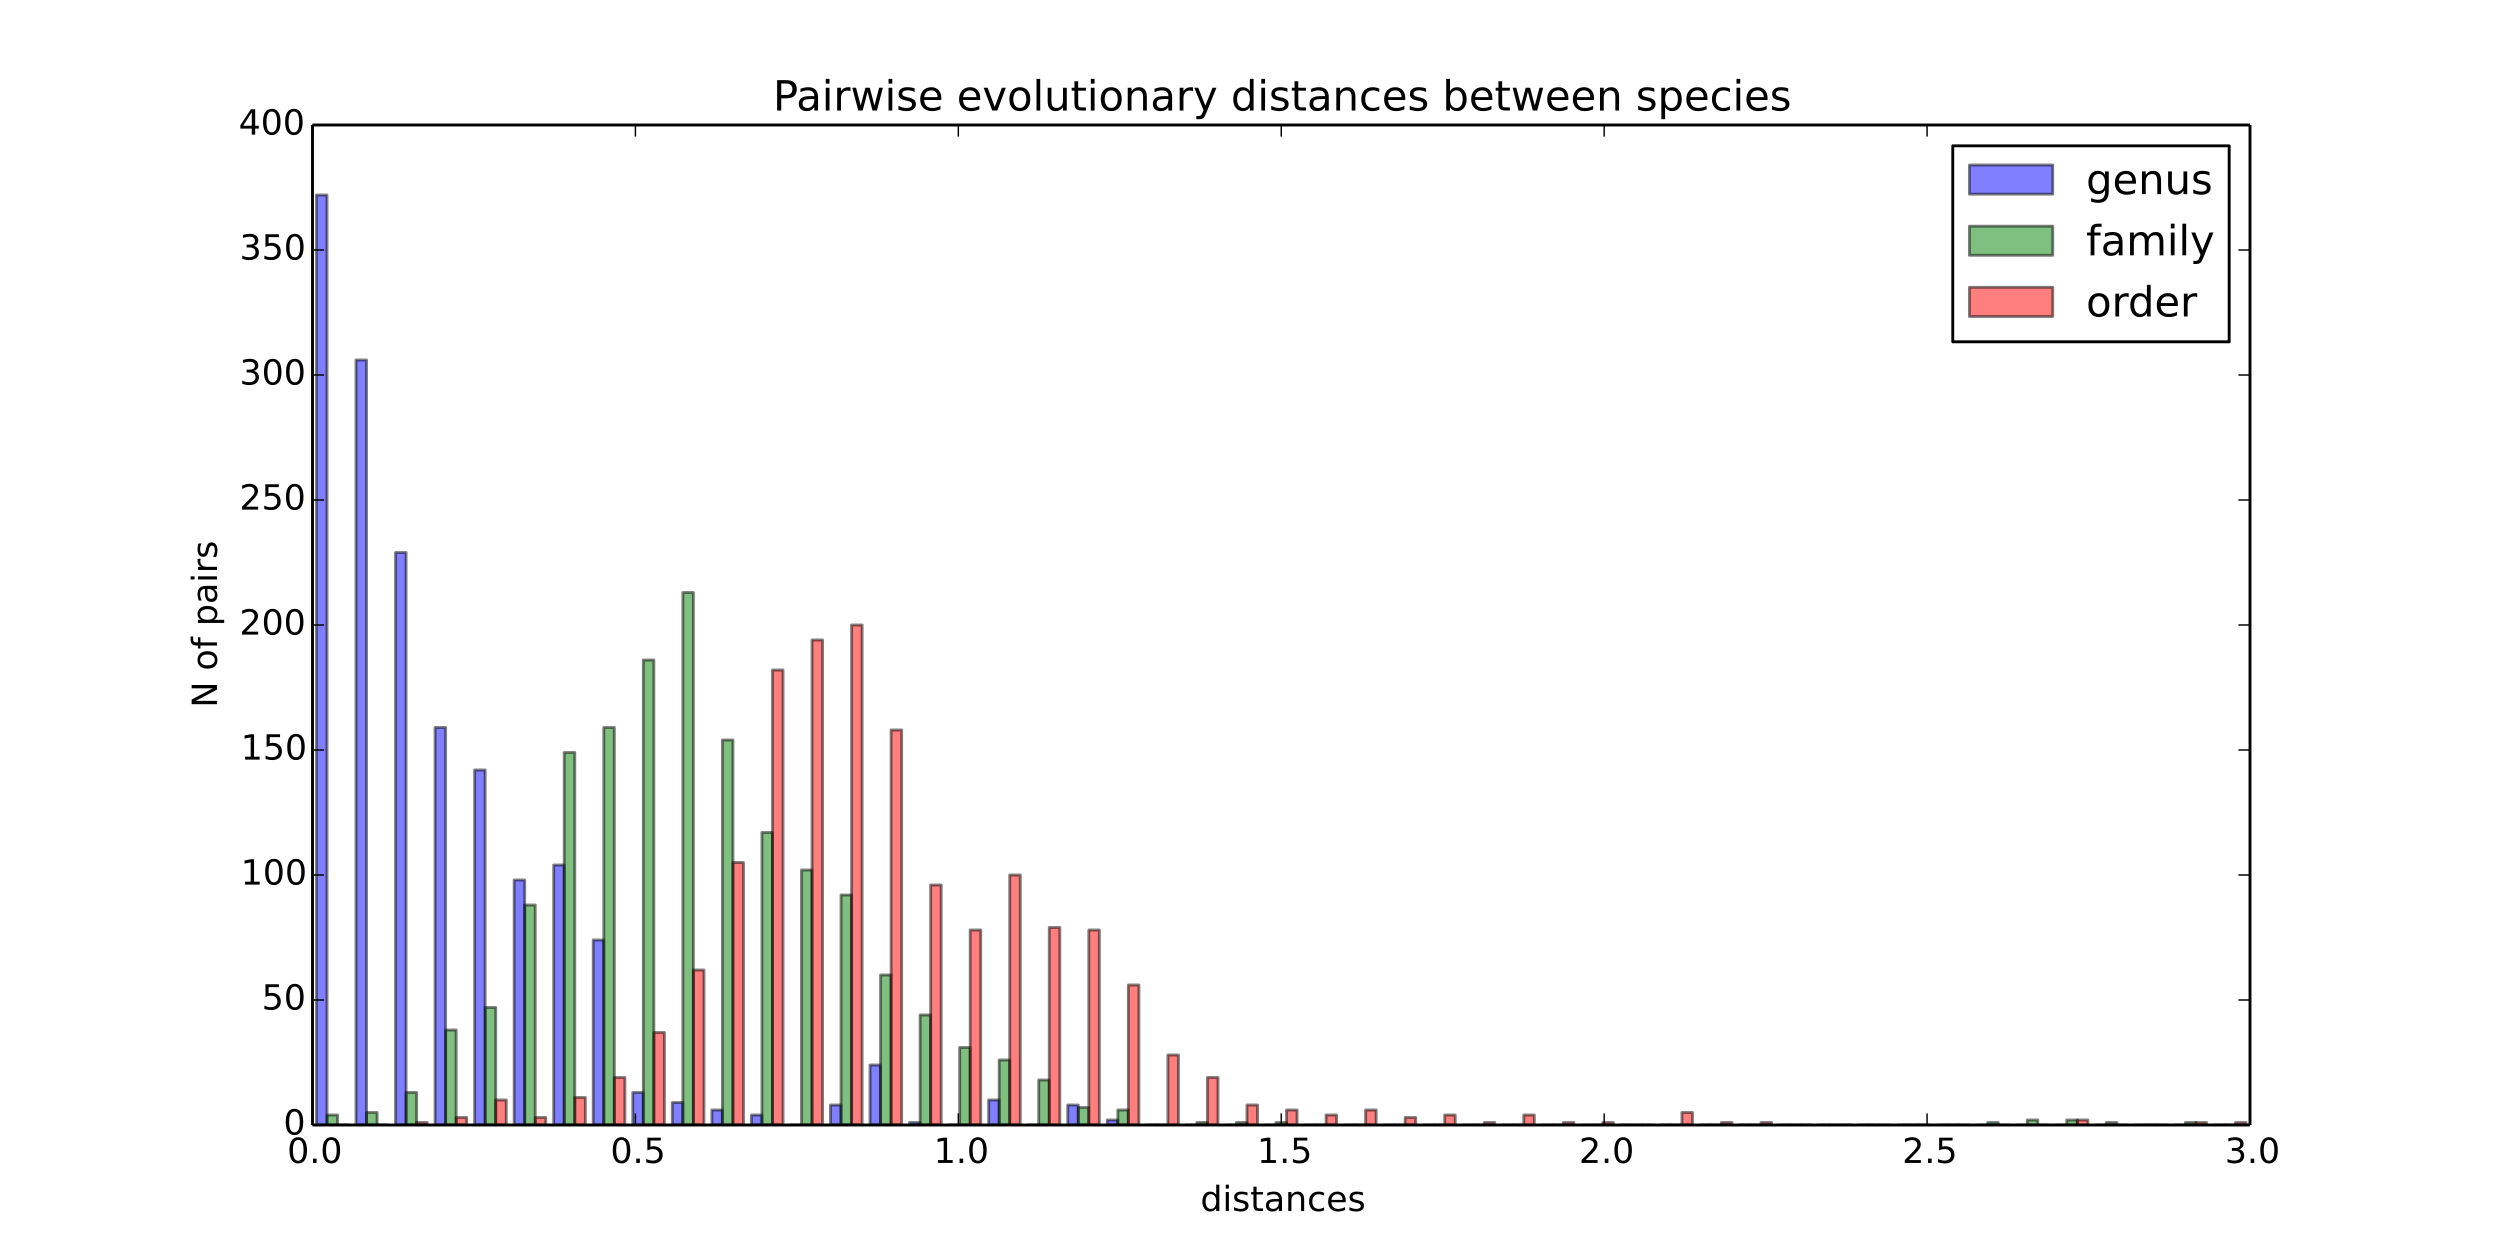 <?xml version="1.0" encoding="utf-8" standalone="no"?>
<!DOCTYPE svg PUBLIC "-//W3C//DTD SVG 1.1//EN"
  "http://www.w3.org/Graphics/SVG/1.1/DTD/svg11.dtd">
<!-- Created with matplotlib (http://matplotlib.org/) -->
<svg height="432pt" version="1.1" viewBox="0 0 864 432" width="864pt" xmlns="http://www.w3.org/2000/svg" xmlns:xlink="http://www.w3.org/1999/xlink">
 <defs>
  <style type="text/css">
*{stroke-linecap:butt;stroke-linejoin:round;}
  </style>
 </defs>
 <g id="figure_1">
  <g id="patch_1">
   <path d="
M0 432
L864 432
L864 0
L0 0
z
" style="fill:#ffffff;"/>
  </g>
  <g id="axes_1">
   <g id="patch_2">
    <path d="
M108 388.8
L777.6 388.8
L777.6 43.2
L108 43.2
z
" style="fill:#ffffff;"/>
   </g>
   <g id="patch_3">
    <path clip-path="url(#pad36b945f0)" d="
M109.367 388.8
L113.011 388.8
L113.011 67.392
L109.367 67.392
z
" style="fill:#0000ff;opacity:0.5;stroke:#000000;"/>
   </g>
   <g id="patch_4">
    <path clip-path="url(#pad36b945f0)" d="
M123.032 388.8
L126.676 388.8
L126.676 124.416
L123.032 124.416
z
" style="fill:#0000ff;opacity:0.5;stroke:#000000;"/>
   </g>
   <g id="patch_5">
    <path clip-path="url(#pad36b945f0)" d="
M136.697 388.8
L140.341 388.8
L140.341 190.944
L136.697 190.944
z
" style="fill:#0000ff;opacity:0.5;stroke:#000000;"/>
   </g>
   <g id="patch_6">
    <path clip-path="url(#pad36b945f0)" d="
M150.362 388.8
L154.007 388.8
L154.007 251.424
L150.362 251.424
z
" style="fill:#0000ff;opacity:0.5;stroke:#000000;"/>
   </g>
   <g id="patch_7">
    <path clip-path="url(#pad36b945f0)" d="
M164.028 388.8
L167.672 388.8
L167.672 266.112
L164.028 266.112
z
" style="fill:#0000ff;opacity:0.5;stroke:#000000;"/>
   </g>
   <g id="patch_8">
    <path clip-path="url(#pad36b945f0)" d="
M177.693 388.8
L181.337 388.8
L181.337 304.128
L177.693 304.128
z
" style="fill:#0000ff;opacity:0.5;stroke:#000000;"/>
   </g>
   <g id="patch_9">
    <path clip-path="url(#pad36b945f0)" d="
M191.358 388.8
L195.002 388.8
L195.002 298.944
L191.358 298.944
z
" style="fill:#0000ff;opacity:0.5;stroke:#000000;"/>
   </g>
   <g id="patch_10">
    <path clip-path="url(#pad36b945f0)" d="
M205.024 388.8
L208.668 388.8
L208.668 324.864
L205.024 324.864
z
" style="fill:#0000ff;opacity:0.5;stroke:#000000;"/>
   </g>
   <g id="patch_11">
    <path clip-path="url(#pad36b945f0)" d="
M218.689 388.8
L222.333 388.8
L222.333 377.568
L218.689 377.568
z
" style="fill:#0000ff;opacity:0.5;stroke:#000000;"/>
   </g>
   <g id="patch_12">
    <path clip-path="url(#pad36b945f0)" d="
M232.354 388.8
L235.998 388.8
L235.998 381.024
L232.354 381.024
z
" style="fill:#0000ff;opacity:0.5;stroke:#000000;"/>
   </g>
   <g id="patch_13">
    <path clip-path="url(#pad36b945f0)" d="
M246.02 388.8
L249.664 388.8
L249.664 383.616
L246.02 383.616
z
" style="fill:#0000ff;opacity:0.5;stroke:#000000;"/>
   </g>
   <g id="patch_14">
    <path clip-path="url(#pad36b945f0)" d="
M259.685 388.8
L263.329 388.8
L263.329 385.344
L259.685 385.344
z
" style="fill:#0000ff;opacity:0.5;stroke:#000000;"/>
   </g>
   <g id="patch_15">
    <path clip-path="url(#pad36b945f0)" d="
M273.35 388.8
L276.994 388.8
L276.994 388.8
L273.35 388.8
z
" style="fill:#0000ff;opacity:0.5;stroke:#000000;"/>
   </g>
   <g id="patch_16">
    <path clip-path="url(#pad36b945f0)" d="
M287.016 388.8
L290.66 388.8
L290.66 381.888
L287.016 381.888
z
" style="fill:#0000ff;opacity:0.5;stroke:#000000;"/>
   </g>
   <g id="patch_17">
    <path clip-path="url(#pad36b945f0)" d="
M300.681 388.8
L304.325 388.8
L304.325 368.064
L300.681 368.064
z
" style="fill:#0000ff;opacity:0.5;stroke:#000000;"/>
   </g>
   <g id="patch_18">
    <path clip-path="url(#pad36b945f0)" d="
M314.346 388.8
L317.99 388.8
L317.99 387.936
L314.346 387.936
z
" style="fill:#0000ff;opacity:0.5;stroke:#000000;"/>
   </g>
   <g id="patch_19">
    <path clip-path="url(#pad36b945f0)" d="
M328.011 388.8
L331.656 388.8
L331.656 388.8
L328.011 388.8
z
" style="fill:#0000ff;opacity:0.5;stroke:#000000;"/>
   </g>
   <g id="patch_20">
    <path clip-path="url(#pad36b945f0)" d="
M341.677 388.8
L345.321 388.8
L345.321 380.16
L341.677 380.16
z
" style="fill:#0000ff;opacity:0.5;stroke:#000000;"/>
   </g>
   <g id="patch_21">
    <path clip-path="url(#pad36b945f0)" d="
M355.342 388.8
L358.986 388.8
L358.986 388.8
L355.342 388.8
z
" style="fill:#0000ff;opacity:0.5;stroke:#000000;"/>
   </g>
   <g id="patch_22">
    <path clip-path="url(#pad36b945f0)" d="
M369.007 388.8
L372.651 388.8
L372.651 381.888
L369.007 381.888
z
" style="fill:#0000ff;opacity:0.5;stroke:#000000;"/>
   </g>
   <g id="patch_23">
    <path clip-path="url(#pad36b945f0)" d="
M382.673 388.8
L386.317 388.8
L386.317 387.072
L382.673 387.072
z
" style="fill:#0000ff;opacity:0.5;stroke:#000000;"/>
   </g>
   <g id="patch_24">
    <path clip-path="url(#pad36b945f0)" d="
M396.338 388.8
L399.982 388.8
L399.982 388.8
L396.338 388.8
z
" style="fill:#0000ff;opacity:0.5;stroke:#000000;"/>
   </g>
   <g id="patch_25">
    <path clip-path="url(#pad36b945f0)" d="
M410.003 388.8
L413.647 388.8
L413.647 388.8
L410.003 388.8
z
" style="fill:#0000ff;opacity:0.5;stroke:#000000;"/>
   </g>
   <g id="patch_26">
    <path clip-path="url(#pad36b945f0)" d="
M423.669 388.8
L427.313 388.8
L427.313 388.8
L423.669 388.8
z
" style="fill:#0000ff;opacity:0.5;stroke:#000000;"/>
   </g>
   <g id="patch_27">
    <path clip-path="url(#pad36b945f0)" d="
M437.334 388.8
L440.978 388.8
L440.978 388.8
L437.334 388.8
z
" style="fill:#0000ff;opacity:0.5;stroke:#000000;"/>
   </g>
   <g id="patch_28">
    <path clip-path="url(#pad36b945f0)" d="
M450.999 388.8
L454.643 388.8
L454.643 388.8
L450.999 388.8
z
" style="fill:#0000ff;opacity:0.5;stroke:#000000;"/>
   </g>
   <g id="patch_29">
    <path clip-path="url(#pad36b945f0)" d="
M464.664 388.8
L468.309 388.8
L468.309 388.8
L464.664 388.8
z
" style="fill:#0000ff;opacity:0.5;stroke:#000000;"/>
   </g>
   <g id="patch_30">
    <path clip-path="url(#pad36b945f0)" d="
M478.33 388.8
L481.974 388.8
L481.974 388.8
L478.33 388.8
z
" style="fill:#0000ff;opacity:0.5;stroke:#000000;"/>
   </g>
   <g id="patch_31">
    <path clip-path="url(#pad36b945f0)" d="
M491.995 388.8
L495.639 388.8
L495.639 388.8
L491.995 388.8
z
" style="fill:#0000ff;opacity:0.5;stroke:#000000;"/>
   </g>
   <g id="patch_32">
    <path clip-path="url(#pad36b945f0)" d="
M505.66 388.8
L509.304 388.8
L509.304 388.8
L505.66 388.8
z
" style="fill:#0000ff;opacity:0.5;stroke:#000000;"/>
   </g>
   <g id="patch_33">
    <path clip-path="url(#pad36b945f0)" d="
M519.326 388.8
L522.97 388.8
L522.97 388.8
L519.326 388.8
z
" style="fill:#0000ff;opacity:0.5;stroke:#000000;"/>
   </g>
   <g id="patch_34">
    <path clip-path="url(#pad36b945f0)" d="
M532.991 388.8
L536.635 388.8
L536.635 388.8
L532.991 388.8
z
" style="fill:#0000ff;opacity:0.5;stroke:#000000;"/>
   </g>
   <g id="patch_35">
    <path clip-path="url(#pad36b945f0)" d="
M546.656 388.8
L550.3 388.8
L550.3 388.8
L546.656 388.8
z
" style="fill:#0000ff;opacity:0.5;stroke:#000000;"/>
   </g>
   <g id="patch_36">
    <path clip-path="url(#pad36b945f0)" d="
M560.322 388.8
L563.966 388.8
L563.966 388.8
L560.322 388.8
z
" style="fill:#0000ff;opacity:0.5;stroke:#000000;"/>
   </g>
   <g id="patch_37">
    <path clip-path="url(#pad36b945f0)" d="
M573.987 388.8
L577.631 388.8
L577.631 388.8
L573.987 388.8
z
" style="fill:#0000ff;opacity:0.5;stroke:#000000;"/>
   </g>
   <g id="patch_38">
    <path clip-path="url(#pad36b945f0)" d="
M587.652 388.8
L591.296 388.8
L591.296 388.8
L587.652 388.8
z
" style="fill:#0000ff;opacity:0.5;stroke:#000000;"/>
   </g>
   <g id="patch_39">
    <path clip-path="url(#pad36b945f0)" d="
M601.318 388.8
L604.962 388.8
L604.962 388.8
L601.318 388.8
z
" style="fill:#0000ff;opacity:0.5;stroke:#000000;"/>
   </g>
   <g id="patch_40">
    <path clip-path="url(#pad36b945f0)" d="
M614.983 388.8
L618.627 388.8
L618.627 388.8
L614.983 388.8
z
" style="fill:#0000ff;opacity:0.5;stroke:#000000;"/>
   </g>
   <g id="patch_41">
    <path clip-path="url(#pad36b945f0)" d="
M628.648 388.8
L632.292 388.8
L632.292 388.8
L628.648 388.8
z
" style="fill:#0000ff;opacity:0.5;stroke:#000000;"/>
   </g>
   <g id="patch_42">
    <path clip-path="url(#pad36b945f0)" d="
M642.313 388.8
L645.958 388.8
L645.958 388.8
L642.313 388.8
z
" style="fill:#0000ff;opacity:0.5;stroke:#000000;"/>
   </g>
   <g id="patch_43">
    <path clip-path="url(#pad36b945f0)" d="
M655.979 388.8
L659.623 388.8
L659.623 388.8
L655.979 388.8
z
" style="fill:#0000ff;opacity:0.5;stroke:#000000;"/>
   </g>
   <g id="patch_44">
    <path clip-path="url(#pad36b945f0)" d="
M669.644 388.8
L673.288 388.8
L673.288 388.8
L669.644 388.8
z
" style="fill:#0000ff;opacity:0.5;stroke:#000000;"/>
   </g>
   <g id="patch_45">
    <path clip-path="url(#pad36b945f0)" d="
M683.309 388.8
L686.953 388.8
L686.953 388.8
L683.309 388.8
z
" style="fill:#0000ff;opacity:0.5;stroke:#000000;"/>
   </g>
   <g id="patch_46">
    <path clip-path="url(#pad36b945f0)" d="
M696.975 388.8
L700.619 388.8
L700.619 388.8
L696.975 388.8
z
" style="fill:#0000ff;opacity:0.5;stroke:#000000;"/>
   </g>
   <g id="patch_47">
    <path clip-path="url(#pad36b945f0)" d="
M710.64 388.8
L714.284 388.8
L714.284 388.8
L710.64 388.8
z
" style="fill:#0000ff;opacity:0.5;stroke:#000000;"/>
   </g>
   <g id="patch_48">
    <path clip-path="url(#pad36b945f0)" d="
M724.305 388.8
L727.949 388.8
L727.949 388.8
L724.305 388.8
z
" style="fill:#0000ff;opacity:0.5;stroke:#000000;"/>
   </g>
   <g id="patch_49">
    <path clip-path="url(#pad36b945f0)" d="
M737.971 388.8
L741.615 388.8
L741.615 388.8
L737.971 388.8
z
" style="fill:#0000ff;opacity:0.5;stroke:#000000;"/>
   </g>
   <g id="patch_50">
    <path clip-path="url(#pad36b945f0)" d="
M751.636 388.8
L755.28 388.8
L755.28 388.8
L751.636 388.8
z
" style="fill:#0000ff;opacity:0.5;stroke:#000000;"/>
   </g>
   <g id="patch_51">
    <path clip-path="url(#pad36b945f0)" d="
M765.301 388.8
L768.945 388.8
L768.945 388.8
L765.301 388.8
z
" style="fill:#0000ff;opacity:0.5;stroke:#000000;"/>
   </g>
   <g id="patch_52">
    <path clip-path="url(#pad36b945f0)" d="
M113.011 388.8
L116.655 388.8
L116.655 385.344
L113.011 385.344
z
" style="fill:#008000;opacity:0.5;stroke:#000000;"/>
   </g>
   <g id="patch_53">
    <path clip-path="url(#pad36b945f0)" d="
M126.676 388.8
L130.32 388.8
L130.32 384.48
L126.676 384.48
z
" style="fill:#008000;opacity:0.5;stroke:#000000;"/>
   </g>
   <g id="patch_54">
    <path clip-path="url(#pad36b945f0)" d="
M140.341 388.8
L143.985 388.8
L143.985 377.568
L140.341 377.568
z
" style="fill:#008000;opacity:0.5;stroke:#000000;"/>
   </g>
   <g id="patch_55">
    <path clip-path="url(#pad36b945f0)" d="
M154.007 388.8
L157.651 388.8
L157.651 355.968
L154.007 355.968
z
" style="fill:#008000;opacity:0.5;stroke:#000000;"/>
   </g>
   <g id="patch_56">
    <path clip-path="url(#pad36b945f0)" d="
M167.672 388.8
L171.316 388.8
L171.316 348.192
L167.672 348.192
z
" style="fill:#008000;opacity:0.5;stroke:#000000;"/>
   </g>
   <g id="patch_57">
    <path clip-path="url(#pad36b945f0)" d="
M181.337 388.8
L184.981 388.8
L184.981 312.768
L181.337 312.768
z
" style="fill:#008000;opacity:0.5;stroke:#000000;"/>
   </g>
   <g id="patch_58">
    <path clip-path="url(#pad36b945f0)" d="
M195.002 388.8
L198.647 388.8
L198.647 260.064
L195.002 260.064
z
" style="fill:#008000;opacity:0.5;stroke:#000000;"/>
   </g>
   <g id="patch_59">
    <path clip-path="url(#pad36b945f0)" d="
M208.668 388.8
L212.312 388.8
L212.312 251.424
L208.668 251.424
z
" style="fill:#008000;opacity:0.5;stroke:#000000;"/>
   </g>
   <g id="patch_60">
    <path clip-path="url(#pad36b945f0)" d="
M222.333 388.8
L225.977 388.8
L225.977 228.096
L222.333 228.096
z
" style="fill:#008000;opacity:0.5;stroke:#000000;"/>
   </g>
   <g id="patch_61">
    <path clip-path="url(#pad36b945f0)" d="
M235.998 388.8
L239.642 388.8
L239.642 204.768
L235.998 204.768
z
" style="fill:#008000;opacity:0.5;stroke:#000000;"/>
   </g>
   <g id="patch_62">
    <path clip-path="url(#pad36b945f0)" d="
M249.664 388.8
L253.308 388.8
L253.308 255.744
L249.664 255.744
z
" style="fill:#008000;opacity:0.5;stroke:#000000;"/>
   </g>
   <g id="patch_63">
    <path clip-path="url(#pad36b945f0)" d="
M263.329 388.8
L266.973 388.8
L266.973 287.712
L263.329 287.712
z
" style="fill:#008000;opacity:0.5;stroke:#000000;"/>
   </g>
   <g id="patch_64">
    <path clip-path="url(#pad36b945f0)" d="
M276.994 388.8
L280.638 388.8
L280.638 300.672
L276.994 300.672
z
" style="fill:#008000;opacity:0.5;stroke:#000000;"/>
   </g>
   <g id="patch_65">
    <path clip-path="url(#pad36b945f0)" d="
M290.66 388.8
L294.304 388.8
L294.304 309.312
L290.66 309.312
z
" style="fill:#008000;opacity:0.5;stroke:#000000;"/>
   </g>
   <g id="patch_66">
    <path clip-path="url(#pad36b945f0)" d="
M304.325 388.8
L307.969 388.8
L307.969 336.96
L304.325 336.96
z
" style="fill:#008000;opacity:0.5;stroke:#000000;"/>
   </g>
   <g id="patch_67">
    <path clip-path="url(#pad36b945f0)" d="
M317.99 388.8
L321.634 388.8
L321.634 350.784
L317.99 350.784
z
" style="fill:#008000;opacity:0.5;stroke:#000000;"/>
   </g>
   <g id="patch_68">
    <path clip-path="url(#pad36b945f0)" d="
M331.656 388.8
L335.3 388.8
L335.3 362.016
L331.656 362.016
z
" style="fill:#008000;opacity:0.5;stroke:#000000;"/>
   </g>
   <g id="patch_69">
    <path clip-path="url(#pad36b945f0)" d="
M345.321 388.8
L348.965 388.8
L348.965 366.336
L345.321 366.336
z
" style="fill:#008000;opacity:0.5;stroke:#000000;"/>
   </g>
   <g id="patch_70">
    <path clip-path="url(#pad36b945f0)" d="
M358.986 388.8
L362.63 388.8
L362.63 373.248
L358.986 373.248
z
" style="fill:#008000;opacity:0.5;stroke:#000000;"/>
   </g>
   <g id="patch_71">
    <path clip-path="url(#pad36b945f0)" d="
M372.651 388.8
L376.296 388.8
L376.296 382.752
L372.651 382.752
z
" style="fill:#008000;opacity:0.5;stroke:#000000;"/>
   </g>
   <g id="patch_72">
    <path clip-path="url(#pad36b945f0)" d="
M386.317 388.8
L389.961 388.8
L389.961 383.616
L386.317 383.616
z
" style="fill:#008000;opacity:0.5;stroke:#000000;"/>
   </g>
   <g id="patch_73">
    <path clip-path="url(#pad36b945f0)" d="
M399.982 388.8
L403.626 388.8
L403.626 388.8
L399.982 388.8
z
" style="fill:#008000;opacity:0.5;stroke:#000000;"/>
   </g>
   <g id="patch_74">
    <path clip-path="url(#pad36b945f0)" d="
M413.647 388.8
L417.291 388.8
L417.291 387.936
L413.647 387.936
z
" style="fill:#008000;opacity:0.5;stroke:#000000;"/>
   </g>
   <g id="patch_75">
    <path clip-path="url(#pad36b945f0)" d="
M427.313 388.8
L430.957 388.8
L430.957 387.936
L427.313 387.936
z
" style="fill:#008000;opacity:0.5;stroke:#000000;"/>
   </g>
   <g id="patch_76">
    <path clip-path="url(#pad36b945f0)" d="
M440.978 388.8
L444.622 388.8
L444.622 387.936
L440.978 387.936
z
" style="fill:#008000;opacity:0.5;stroke:#000000;"/>
   </g>
   <g id="patch_77">
    <path clip-path="url(#pad36b945f0)" d="
M454.643 388.8
L458.287 388.8
L458.287 388.8
L454.643 388.8
z
" style="fill:#008000;opacity:0.5;stroke:#000000;"/>
   </g>
   <g id="patch_78">
    <path clip-path="url(#pad36b945f0)" d="
M468.309 388.8
L471.953 388.8
L471.953 388.8
L468.309 388.8
z
" style="fill:#008000;opacity:0.5;stroke:#000000;"/>
   </g>
   <g id="patch_79">
    <path clip-path="url(#pad36b945f0)" d="
M481.974 388.8
L485.618 388.8
L485.618 388.8
L481.974 388.8
z
" style="fill:#008000;opacity:0.5;stroke:#000000;"/>
   </g>
   <g id="patch_80">
    <path clip-path="url(#pad36b945f0)" d="
M495.639 388.8
L499.283 388.8
L499.283 388.8
L495.639 388.8
z
" style="fill:#008000;opacity:0.5;stroke:#000000;"/>
   </g>
   <g id="patch_81">
    <path clip-path="url(#pad36b945f0)" d="
M509.304 388.8
L512.949 388.8
L512.949 388.8
L509.304 388.8
z
" style="fill:#008000;opacity:0.5;stroke:#000000;"/>
   </g>
   <g id="patch_82">
    <path clip-path="url(#pad36b945f0)" d="
M522.97 388.8
L526.614 388.8
L526.614 388.8
L522.97 388.8
z
" style="fill:#008000;opacity:0.5;stroke:#000000;"/>
   </g>
   <g id="patch_83">
    <path clip-path="url(#pad36b945f0)" d="
M536.635 388.8
L540.279 388.8
L540.279 388.8
L536.635 388.8
z
" style="fill:#008000;opacity:0.5;stroke:#000000;"/>
   </g>
   <g id="patch_84">
    <path clip-path="url(#pad36b945f0)" d="
M550.3 388.8
L553.944 388.8
L553.944 388.8
L550.3 388.8
z
" style="fill:#008000;opacity:0.5;stroke:#000000;"/>
   </g>
   <g id="patch_85">
    <path clip-path="url(#pad36b945f0)" d="
M563.966 388.8
L567.61 388.8
L567.61 388.8
L563.966 388.8
z
" style="fill:#008000;opacity:0.5;stroke:#000000;"/>
   </g>
   <g id="patch_86">
    <path clip-path="url(#pad36b945f0)" d="
M577.631 388.8
L581.275 388.8
L581.275 388.8
L577.631 388.8
z
" style="fill:#008000;opacity:0.5;stroke:#000000;"/>
   </g>
   <g id="patch_87">
    <path clip-path="url(#pad36b945f0)" d="
M591.296 388.8
L594.94 388.8
L594.94 388.8
L591.296 388.8
z
" style="fill:#008000;opacity:0.5;stroke:#000000;"/>
   </g>
   <g id="patch_88">
    <path clip-path="url(#pad36b945f0)" d="
M604.962 388.8
L608.606 388.8
L608.606 388.8
L604.962 388.8
z
" style="fill:#008000;opacity:0.5;stroke:#000000;"/>
   </g>
   <g id="patch_89">
    <path clip-path="url(#pad36b945f0)" d="
M618.627 388.8
L622.271 388.8
L622.271 388.8
L618.627 388.8
z
" style="fill:#008000;opacity:0.5;stroke:#000000;"/>
   </g>
   <g id="patch_90">
    <path clip-path="url(#pad36b945f0)" d="
M632.292 388.8
L635.936 388.8
L635.936 388.8
L632.292 388.8
z
" style="fill:#008000;opacity:0.5;stroke:#000000;"/>
   </g>
   <g id="patch_91">
    <path clip-path="url(#pad36b945f0)" d="
M645.958 388.8
L649.602 388.8
L649.602 388.8
L645.958 388.8
z
" style="fill:#008000;opacity:0.5;stroke:#000000;"/>
   </g>
   <g id="patch_92">
    <path clip-path="url(#pad36b945f0)" d="
M659.623 388.8
L663.267 388.8
L663.267 388.8
L659.623 388.8
z
" style="fill:#008000;opacity:0.5;stroke:#000000;"/>
   </g>
   <g id="patch_93">
    <path clip-path="url(#pad36b945f0)" d="
M673.288 388.8
L676.932 388.8
L676.932 388.8
L673.288 388.8
z
" style="fill:#008000;opacity:0.5;stroke:#000000;"/>
   </g>
   <g id="patch_94">
    <path clip-path="url(#pad36b945f0)" d="
M686.953 388.8
L690.598 388.8
L690.598 387.936
L686.953 387.936
z
" style="fill:#008000;opacity:0.5;stroke:#000000;"/>
   </g>
   <g id="patch_95">
    <path clip-path="url(#pad36b945f0)" d="
M700.619 388.8
L704.263 388.8
L704.263 387.072
L700.619 387.072
z
" style="fill:#008000;opacity:0.5;stroke:#000000;"/>
   </g>
   <g id="patch_96">
    <path clip-path="url(#pad36b945f0)" d="
M714.284 388.8
L717.928 388.8
L717.928 387.072
L714.284 387.072
z
" style="fill:#008000;opacity:0.5;stroke:#000000;"/>
   </g>
   <g id="patch_97">
    <path clip-path="url(#pad36b945f0)" d="
M727.949 388.8
L731.593 388.8
L731.593 387.936
L727.949 387.936
z
" style="fill:#008000;opacity:0.5;stroke:#000000;"/>
   </g>
   <g id="patch_98">
    <path clip-path="url(#pad36b945f0)" d="
M741.615 388.8
L745.259 388.8
L745.259 388.8
L741.615 388.8
z
" style="fill:#008000;opacity:0.5;stroke:#000000;"/>
   </g>
   <g id="patch_99">
    <path clip-path="url(#pad36b945f0)" d="
M755.28 388.8
L758.924 388.8
L758.924 387.936
L755.28 387.936
z
" style="fill:#008000;opacity:0.5;stroke:#000000;"/>
   </g>
   <g id="patch_100">
    <path clip-path="url(#pad36b945f0)" d="
M768.945 388.8
L772.589 388.8
L772.589 388.8
L768.945 388.8
z
" style="fill:#008000;opacity:0.5;stroke:#000000;"/>
   </g>
   <g id="patch_101">
    <path clip-path="url(#pad36b945f0)" d="
M116.655 388.8
L120.299 388.8
L120.299 388.8
L116.655 388.8
z
" style="fill:#ff0000;opacity:0.5;stroke:#000000;"/>
   </g>
   <g id="patch_102">
    <path clip-path="url(#pad36b945f0)" d="
M130.32 388.8
L133.964 388.8
L133.964 388.8
L130.32 388.8
z
" style="fill:#ff0000;opacity:0.5;stroke:#000000;"/>
   </g>
   <g id="patch_103">
    <path clip-path="url(#pad36b945f0)" d="
M143.985 388.8
L147.629 388.8
L147.629 387.936
L143.985 387.936
z
" style="fill:#ff0000;opacity:0.5;stroke:#000000;"/>
   </g>
   <g id="patch_104">
    <path clip-path="url(#pad36b945f0)" d="
M157.651 388.8
L161.295 388.8
L161.295 386.208
L157.651 386.208
z
" style="fill:#ff0000;opacity:0.5;stroke:#000000;"/>
   </g>
   <g id="patch_105">
    <path clip-path="url(#pad36b945f0)" d="
M171.316 388.8
L174.96 388.8
L174.96 380.16
L171.316 380.16
z
" style="fill:#ff0000;opacity:0.5;stroke:#000000;"/>
   </g>
   <g id="patch_106">
    <path clip-path="url(#pad36b945f0)" d="
M184.981 388.8
L188.625 388.8
L188.625 386.208
L184.981 386.208
z
" style="fill:#ff0000;opacity:0.5;stroke:#000000;"/>
   </g>
   <g id="patch_107">
    <path clip-path="url(#pad36b945f0)" d="
M198.647 388.8
L202.291 388.8
L202.291 379.296
L198.647 379.296
z
" style="fill:#ff0000;opacity:0.5;stroke:#000000;"/>
   </g>
   <g id="patch_108">
    <path clip-path="url(#pad36b945f0)" d="
M212.312 388.8
L215.956 388.8
L215.956 372.384
L212.312 372.384
z
" style="fill:#ff0000;opacity:0.5;stroke:#000000;"/>
   </g>
   <g id="patch_109">
    <path clip-path="url(#pad36b945f0)" d="
M225.977 388.8
L229.621 388.8
L229.621 356.832
L225.977 356.832
z
" style="fill:#ff0000;opacity:0.5;stroke:#000000;"/>
   </g>
   <g id="patch_110">
    <path clip-path="url(#pad36b945f0)" d="
M239.642 388.8
L243.287 388.8
L243.287 335.232
L239.642 335.232
z
" style="fill:#ff0000;opacity:0.5;stroke:#000000;"/>
   </g>
   <g id="patch_111">
    <path clip-path="url(#pad36b945f0)" d="
M253.308 388.8
L256.952 388.8
L256.952 298.08
L253.308 298.08
z
" style="fill:#ff0000;opacity:0.5;stroke:#000000;"/>
   </g>
   <g id="patch_112">
    <path clip-path="url(#pad36b945f0)" d="
M266.973 388.8
L270.617 388.8
L270.617 231.552
L266.973 231.552
z
" style="fill:#ff0000;opacity:0.5;stroke:#000000;"/>
   </g>
   <g id="patch_113">
    <path clip-path="url(#pad36b945f0)" d="
M280.638 388.8
L284.282 388.8
L284.282 221.184
L280.638 221.184
z
" style="fill:#ff0000;opacity:0.5;stroke:#000000;"/>
   </g>
   <g id="patch_114">
    <path clip-path="url(#pad36b945f0)" d="
M294.304 388.8
L297.948 388.8
L297.948 216
L294.304 216
z
" style="fill:#ff0000;opacity:0.5;stroke:#000000;"/>
   </g>
   <g id="patch_115">
    <path clip-path="url(#pad36b945f0)" d="
M307.969 388.8
L311.613 388.8
L311.613 252.288
L307.969 252.288
z
" style="fill:#ff0000;opacity:0.5;stroke:#000000;"/>
   </g>
   <g id="patch_116">
    <path clip-path="url(#pad36b945f0)" d="
M321.634 388.8
L325.278 388.8
L325.278 305.856
L321.634 305.856
z
" style="fill:#ff0000;opacity:0.5;stroke:#000000;"/>
   </g>
   <g id="patch_117">
    <path clip-path="url(#pad36b945f0)" d="
M335.3 388.8
L338.944 388.8
L338.944 321.408
L335.3 321.408
z
" style="fill:#ff0000;opacity:0.5;stroke:#000000;"/>
   </g>
   <g id="patch_118">
    <path clip-path="url(#pad36b945f0)" d="
M348.965 388.8
L352.609 388.8
L352.609 302.4
L348.965 302.4
z
" style="fill:#ff0000;opacity:0.5;stroke:#000000;"/>
   </g>
   <g id="patch_119">
    <path clip-path="url(#pad36b945f0)" d="
M362.63 388.8
L366.274 388.8
L366.274 320.544
L362.63 320.544
z
" style="fill:#ff0000;opacity:0.5;stroke:#000000;"/>
   </g>
   <g id="patch_120">
    <path clip-path="url(#pad36b945f0)" d="
M376.296 388.8
L379.94 388.8
L379.94 321.408
L376.296 321.408
z
" style="fill:#ff0000;opacity:0.5;stroke:#000000;"/>
   </g>
   <g id="patch_121">
    <path clip-path="url(#pad36b945f0)" d="
M389.961 388.8
L393.605 388.8
L393.605 340.416
L389.961 340.416
z
" style="fill:#ff0000;opacity:0.5;stroke:#000000;"/>
   </g>
   <g id="patch_122">
    <path clip-path="url(#pad36b945f0)" d="
M403.626 388.8
L407.27 388.8
L407.27 364.608
L403.626 364.608
z
" style="fill:#ff0000;opacity:0.5;stroke:#000000;"/>
   </g>
   <g id="patch_123">
    <path clip-path="url(#pad36b945f0)" d="
M417.291 388.8
L420.936 388.8
L420.936 372.384
L417.291 372.384
z
" style="fill:#ff0000;opacity:0.5;stroke:#000000;"/>
   </g>
   <g id="patch_124">
    <path clip-path="url(#pad36b945f0)" d="
M430.957 388.8
L434.601 388.8
L434.601 381.888
L430.957 381.888
z
" style="fill:#ff0000;opacity:0.5;stroke:#000000;"/>
   </g>
   <g id="patch_125">
    <path clip-path="url(#pad36b945f0)" d="
M444.622 388.8
L448.266 388.8
L448.266 383.616
L444.622 383.616
z
" style="fill:#ff0000;opacity:0.5;stroke:#000000;"/>
   </g>
   <g id="patch_126">
    <path clip-path="url(#pad36b945f0)" d="
M458.287 388.8
L461.931 388.8
L461.931 385.344
L458.287 385.344
z
" style="fill:#ff0000;opacity:0.5;stroke:#000000;"/>
   </g>
   <g id="patch_127">
    <path clip-path="url(#pad36b945f0)" d="
M471.953 388.8
L475.597 388.8
L475.597 383.616
L471.953 383.616
z
" style="fill:#ff0000;opacity:0.5;stroke:#000000;"/>
   </g>
   <g id="patch_128">
    <path clip-path="url(#pad36b945f0)" d="
M485.618 388.8
L489.262 388.8
L489.262 386.208
L485.618 386.208
z
" style="fill:#ff0000;opacity:0.5;stroke:#000000;"/>
   </g>
   <g id="patch_129">
    <path clip-path="url(#pad36b945f0)" d="
M499.283 388.8
L502.927 388.8
L502.927 385.344
L499.283 385.344
z
" style="fill:#ff0000;opacity:0.5;stroke:#000000;"/>
   </g>
   <g id="patch_130">
    <path clip-path="url(#pad36b945f0)" d="
M512.949 388.8
L516.593 388.8
L516.593 387.936
L512.949 387.936
z
" style="fill:#ff0000;opacity:0.5;stroke:#000000;"/>
   </g>
   <g id="patch_131">
    <path clip-path="url(#pad36b945f0)" d="
M526.614 388.8
L530.258 388.8
L530.258 385.344
L526.614 385.344
z
" style="fill:#ff0000;opacity:0.5;stroke:#000000;"/>
   </g>
   <g id="patch_132">
    <path clip-path="url(#pad36b945f0)" d="
M540.279 388.8
L543.923 388.8
L543.923 387.936
L540.279 387.936
z
" style="fill:#ff0000;opacity:0.5;stroke:#000000;"/>
   </g>
   <g id="patch_133">
    <path clip-path="url(#pad36b945f0)" d="
M553.944 388.8
L557.589 388.8
L557.589 387.936
L553.944 387.936
z
" style="fill:#ff0000;opacity:0.5;stroke:#000000;"/>
   </g>
   <g id="patch_134">
    <path clip-path="url(#pad36b945f0)" d="
M567.61 388.8
L571.254 388.8
L571.254 388.8
L567.61 388.8
z
" style="fill:#ff0000;opacity:0.5;stroke:#000000;"/>
   </g>
   <g id="patch_135">
    <path clip-path="url(#pad36b945f0)" d="
M581.275 388.8
L584.919 388.8
L584.919 384.48
L581.275 384.48
z
" style="fill:#ff0000;opacity:0.5;stroke:#000000;"/>
   </g>
   <g id="patch_136">
    <path clip-path="url(#pad36b945f0)" d="
M594.94 388.8
L598.584 388.8
L598.584 387.936
L594.94 387.936
z
" style="fill:#ff0000;opacity:0.5;stroke:#000000;"/>
   </g>
   <g id="patch_137">
    <path clip-path="url(#pad36b945f0)" d="
M608.606 388.8
L612.25 388.8
L612.25 387.936
L608.606 387.936
z
" style="fill:#ff0000;opacity:0.5;stroke:#000000;"/>
   </g>
   <g id="patch_138">
    <path clip-path="url(#pad36b945f0)" d="
M622.271 388.8
L625.915 388.8
L625.915 388.8
L622.271 388.8
z
" style="fill:#ff0000;opacity:0.5;stroke:#000000;"/>
   </g>
   <g id="patch_139">
    <path clip-path="url(#pad36b945f0)" d="
M635.936 388.8
L639.58 388.8
L639.58 388.8
L635.936 388.8
z
" style="fill:#ff0000;opacity:0.5;stroke:#000000;"/>
   </g>
   <g id="patch_140">
    <path clip-path="url(#pad36b945f0)" d="
M649.602 388.8
L653.246 388.8
L653.246 388.8
L649.602 388.8
z
" style="fill:#ff0000;opacity:0.5;stroke:#000000;"/>
   </g>
   <g id="patch_141">
    <path clip-path="url(#pad36b945f0)" d="
M663.267 388.8
L666.911 388.8
L666.911 388.8
L663.267 388.8
z
" style="fill:#ff0000;opacity:0.5;stroke:#000000;"/>
   </g>
   <g id="patch_142">
    <path clip-path="url(#pad36b945f0)" d="
M676.932 388.8
L680.576 388.8
L680.576 388.8
L676.932 388.8
z
" style="fill:#ff0000;opacity:0.5;stroke:#000000;"/>
   </g>
   <g id="patch_143">
    <path clip-path="url(#pad36b945f0)" d="
M690.598 388.8
L694.242 388.8
L694.242 388.8
L690.598 388.8
z
" style="fill:#ff0000;opacity:0.5;stroke:#000000;"/>
   </g>
   <g id="patch_144">
    <path clip-path="url(#pad36b945f0)" d="
M704.263 388.8
L707.907 388.8
L707.907 388.8
L704.263 388.8
z
" style="fill:#ff0000;opacity:0.5;stroke:#000000;"/>
   </g>
   <g id="patch_145">
    <path clip-path="url(#pad36b945f0)" d="
M717.928 388.8
L721.572 388.8
L721.572 387.072
L717.928 387.072
z
" style="fill:#ff0000;opacity:0.5;stroke:#000000;"/>
   </g>
   <g id="patch_146">
    <path clip-path="url(#pad36b945f0)" d="
M731.593 388.8
L735.238 388.8
L735.238 388.8
L731.593 388.8
z
" style="fill:#ff0000;opacity:0.5;stroke:#000000;"/>
   </g>
   <g id="patch_147">
    <path clip-path="url(#pad36b945f0)" d="
M745.259 388.8
L748.903 388.8
L748.903 388.8
L745.259 388.8
z
" style="fill:#ff0000;opacity:0.5;stroke:#000000;"/>
   </g>
   <g id="patch_148">
    <path clip-path="url(#pad36b945f0)" d="
M758.924 388.8
L762.568 388.8
L762.568 387.936
L758.924 387.936
z
" style="fill:#ff0000;opacity:0.5;stroke:#000000;"/>
   </g>
   <g id="patch_149">
    <path clip-path="url(#pad36b945f0)" d="
M772.589 388.8
L776.233 388.8
L776.233 387.936
L772.589 387.936
z
" style="fill:#ff0000;opacity:0.5;stroke:#000000;"/>
   </g>
   <g id="matplotlib.axis_1">
    <g id="xtick_1">
     <g id="line2d_1">
      <defs>
       <path d="
M0 0
L0 -4" id="mc7db9fdffb" style="stroke:#000000;stroke-width:0.5;"/>
      </defs>
      <g>
       <use style="stroke:#000000;stroke-width:0.5;" x="108.0" xlink:href="#mc7db9fdffb" y="388.8"/>
      </g>
     </g>
     <g id="line2d_2">
      <defs>
       <path d="
M0 0
L0 4" id="m5a7d422ac3" style="stroke:#000000;stroke-width:0.5;"/>
      </defs>
      <g>
       <use style="stroke:#000000;stroke-width:0.5;" x="108.0" xlink:href="#m5a7d422ac3" y="43.2"/>
      </g>
     </g>
     <g id="text_1">
      <!-- 0.0 -->
      <defs>
       <path d="
M10.688 12.406
L21 12.406
L21 0
L10.688 0
z
" id="BitstreamVeraSans-Roman-2e"/>
       <path d="
M31.781 66.406
Q24.172 66.406 20.328 58.906
Q16.5 51.422 16.5 36.375
Q16.5 21.391 20.328 13.891
Q24.172 6.391 31.781 6.391
Q39.453 6.391 43.281 13.891
Q47.125 21.391 47.125 36.375
Q47.125 51.422 43.281 58.906
Q39.453 66.406 31.781 66.406
M31.781 74.219
Q44.047 74.219 50.516 64.516
Q56.984 54.828 56.984 36.375
Q56.984 17.969 50.516 8.266
Q44.047 -1.422 31.781 -1.422
Q19.531 -1.422 13.062 8.266
Q6.594 17.969 6.594 36.375
Q6.594 54.828 13.062 64.516
Q19.531 74.219 31.781 74.219" id="BitstreamVeraSans-Roman-30"/>
      </defs>
      <g transform="translate(99.252 401.918)scale(0.12 -0.12)">
       <use xlink:href="#BitstreamVeraSans-Roman-30"/>
       <use x="63.623" xlink:href="#BitstreamVeraSans-Roman-2e"/>
       <use x="95.41" xlink:href="#BitstreamVeraSans-Roman-30"/>
      </g>
     </g>
    </g>
    <g id="xtick_2">
     <g id="line2d_3">
      <g>
       <use style="stroke:#000000;stroke-width:0.5;" x="219.6" xlink:href="#mc7db9fdffb" y="388.8"/>
      </g>
     </g>
     <g id="line2d_4">
      <g>
       <use style="stroke:#000000;stroke-width:0.5;" x="219.6" xlink:href="#m5a7d422ac3" y="43.2"/>
      </g>
     </g>
     <g id="text_2">
      <!-- 0.5 -->
      <defs>
       <path d="
M10.797 72.906
L49.516 72.906
L49.516 64.594
L19.828 64.594
L19.828 46.734
Q21.969 47.469 24.109 47.828
Q26.266 48.188 28.422 48.188
Q40.625 48.188 47.75 41.5
Q54.891 34.812 54.891 23.391
Q54.891 11.625 47.562 5.094
Q40.234 -1.422 26.906 -1.422
Q22.312 -1.422 17.547 -0.641
Q12.797 0.141 7.719 1.703
L7.719 11.625
Q12.109 9.234 16.797 8.062
Q21.484 6.891 26.703 6.891
Q35.156 6.891 40.078 11.328
Q45.016 15.766 45.016 23.391
Q45.016 31 40.078 35.438
Q35.156 39.891 26.703 39.891
Q22.75 39.891 18.812 39.016
Q14.891 38.141 10.797 36.281
z
" id="BitstreamVeraSans-Roman-35"/>
      </defs>
      <g transform="translate(210.978 401.918)scale(0.12 -0.12)">
       <use xlink:href="#BitstreamVeraSans-Roman-30"/>
       <use x="63.623" xlink:href="#BitstreamVeraSans-Roman-2e"/>
       <use x="95.41" xlink:href="#BitstreamVeraSans-Roman-35"/>
      </g>
     </g>
    </g>
    <g id="xtick_3">
     <g id="line2d_5">
      <g>
       <use style="stroke:#000000;stroke-width:0.5;" x="331.2" xlink:href="#mc7db9fdffb" y="388.8"/>
      </g>
     </g>
     <g id="line2d_6">
      <g>
       <use style="stroke:#000000;stroke-width:0.5;" x="331.2" xlink:href="#m5a7d422ac3" y="43.2"/>
      </g>
     </g>
     <g id="text_3">
      <!-- 1.0 -->
      <defs>
       <path d="
M12.406 8.297
L28.516 8.297
L28.516 63.922
L10.984 60.406
L10.984 69.391
L28.422 72.906
L38.281 72.906
L38.281 8.297
L54.391 8.297
L54.391 0
L12.406 0
z
" id="BitstreamVeraSans-Roman-31"/>
      </defs>
      <g transform="translate(322.716 401.918)scale(0.12 -0.12)">
       <use xlink:href="#BitstreamVeraSans-Roman-31"/>
       <use x="63.623" xlink:href="#BitstreamVeraSans-Roman-2e"/>
       <use x="95.41" xlink:href="#BitstreamVeraSans-Roman-30"/>
      </g>
     </g>
    </g>
    <g id="xtick_4">
     <g id="line2d_7">
      <g>
       <use style="stroke:#000000;stroke-width:0.5;" x="442.8" xlink:href="#mc7db9fdffb" y="388.8"/>
      </g>
     </g>
     <g id="line2d_8">
      <g>
       <use style="stroke:#000000;stroke-width:0.5;" x="442.8" xlink:href="#m5a7d422ac3" y="43.2"/>
      </g>
     </g>
     <g id="text_4">
      <!-- 1.5 -->
      <g transform="translate(434.441 401.918)scale(0.12 -0.12)">
       <use xlink:href="#BitstreamVeraSans-Roman-31"/>
       <use x="63.623" xlink:href="#BitstreamVeraSans-Roman-2e"/>
       <use x="95.41" xlink:href="#BitstreamVeraSans-Roman-35"/>
      </g>
     </g>
    </g>
    <g id="xtick_5">
     <g id="line2d_9">
      <g>
       <use style="stroke:#000000;stroke-width:0.5;" x="554.4" xlink:href="#mc7db9fdffb" y="388.8"/>
      </g>
     </g>
     <g id="line2d_10">
      <g>
       <use style="stroke:#000000;stroke-width:0.5;" x="554.4" xlink:href="#m5a7d422ac3" y="43.2"/>
      </g>
     </g>
     <g id="text_5">
      <!-- 2.0 -->
      <defs>
       <path d="
M19.188 8.297
L53.609 8.297
L53.609 0
L7.328 0
L7.328 8.297
Q12.938 14.109 22.625 23.891
Q32.328 33.688 34.812 36.531
Q39.547 41.844 41.422 45.531
Q43.312 49.219 43.312 52.781
Q43.312 58.594 39.234 62.25
Q35.156 65.922 28.609 65.922
Q23.969 65.922 18.812 64.312
Q13.672 62.703 7.812 59.422
L7.812 69.391
Q13.766 71.781 18.938 73
Q24.125 74.219 28.422 74.219
Q39.75 74.219 46.484 68.547
Q53.219 62.891 53.219 53.422
Q53.219 48.922 51.531 44.891
Q49.859 40.875 45.406 35.406
Q44.188 33.984 37.641 27.219
Q31.109 20.453 19.188 8.297" id="BitstreamVeraSans-Roman-32"/>
      </defs>
      <g transform="translate(545.696 401.918)scale(0.12 -0.12)">
       <use xlink:href="#BitstreamVeraSans-Roman-32"/>
       <use x="63.623" xlink:href="#BitstreamVeraSans-Roman-2e"/>
       <use x="95.41" xlink:href="#BitstreamVeraSans-Roman-30"/>
      </g>
     </g>
    </g>
    <g id="xtick_6">
     <g id="line2d_11">
      <g>
       <use style="stroke:#000000;stroke-width:0.5;" x="666.0" xlink:href="#mc7db9fdffb" y="388.8"/>
      </g>
     </g>
     <g id="line2d_12">
      <g>
       <use style="stroke:#000000;stroke-width:0.5;" x="666.0" xlink:href="#m5a7d422ac3" y="43.2"/>
      </g>
     </g>
     <g id="text_6">
      <!-- 2.5 -->
      <g transform="translate(657.422 401.918)scale(0.12 -0.12)">
       <use xlink:href="#BitstreamVeraSans-Roman-32"/>
       <use x="63.623" xlink:href="#BitstreamVeraSans-Roman-2e"/>
       <use x="95.41" xlink:href="#BitstreamVeraSans-Roman-35"/>
      </g>
     </g>
    </g>
    <g id="xtick_7">
     <g id="line2d_13">
      <g>
       <use style="stroke:#000000;stroke-width:0.5;" x="777.6" xlink:href="#mc7db9fdffb" y="388.8"/>
      </g>
     </g>
     <g id="line2d_14">
      <g>
       <use style="stroke:#000000;stroke-width:0.5;" x="777.6" xlink:href="#m5a7d422ac3" y="43.2"/>
      </g>
     </g>
     <g id="text_7">
      <!-- 3.0 -->
      <defs>
       <path d="
M40.578 39.312
Q47.656 37.797 51.625 33
Q55.609 28.219 55.609 21.188
Q55.609 10.406 48.188 4.484
Q40.766 -1.422 27.094 -1.422
Q22.516 -1.422 17.656 -0.516
Q12.797 0.391 7.625 2.203
L7.625 11.719
Q11.719 9.328 16.594 8.109
Q21.484 6.891 26.812 6.891
Q36.078 6.891 40.938 10.547
Q45.797 14.203 45.797 21.188
Q45.797 27.641 41.281 31.266
Q36.766 34.906 28.719 34.906
L20.219 34.906
L20.219 43.016
L29.109 43.016
Q36.375 43.016 40.234 45.922
Q44.094 48.828 44.094 54.297
Q44.094 59.906 40.109 62.906
Q36.141 65.922 28.719 65.922
Q24.656 65.922 20.016 65.031
Q15.375 64.156 9.812 62.312
L9.812 71.094
Q15.438 72.656 20.344 73.438
Q25.25 74.219 29.594 74.219
Q40.828 74.219 47.359 69.109
Q53.906 64.016 53.906 55.328
Q53.906 49.266 50.438 45.094
Q46.969 40.922 40.578 39.312" id="BitstreamVeraSans-Roman-33"/>
      </defs>
      <g transform="translate(768.914 401.918)scale(0.12 -0.12)">
       <use xlink:href="#BitstreamVeraSans-Roman-33"/>
       <use x="63.623" xlink:href="#BitstreamVeraSans-Roman-2e"/>
       <use x="95.41" xlink:href="#BitstreamVeraSans-Roman-30"/>
      </g>
     </g>
    </g>
    <g id="text_8">
     <!-- distances -->
     <defs>
      <path d="
M9.422 54.688
L18.406 54.688
L18.406 0
L9.422 0
z

M9.422 75.984
L18.406 75.984
L18.406 64.594
L9.422 64.594
z
" id="BitstreamVeraSans-Roman-69"/>
      <path d="
M56.203 29.594
L56.203 25.203
L14.891 25.203
Q15.484 15.922 20.484 11.062
Q25.484 6.203 34.422 6.203
Q39.594 6.203 44.453 7.469
Q49.312 8.734 54.109 11.281
L54.109 2.781
Q49.266 0.734 44.188 -0.344
Q39.109 -1.422 33.891 -1.422
Q20.797 -1.422 13.156 6.188
Q5.516 13.812 5.516 26.812
Q5.516 40.234 12.766 48.109
Q20.016 56 32.328 56
Q43.359 56 49.781 48.891
Q56.203 41.797 56.203 29.594
M47.219 32.234
Q47.125 39.594 43.094 43.984
Q39.062 48.391 32.422 48.391
Q24.906 48.391 20.391 44.141
Q15.875 39.891 15.188 32.172
z
" id="BitstreamVeraSans-Roman-65"/>
      <path d="
M34.281 27.484
Q23.391 27.484 19.188 25
Q14.984 22.516 14.984 16.5
Q14.984 11.719 18.141 8.906
Q21.297 6.109 26.703 6.109
Q34.188 6.109 38.703 11.406
Q43.219 16.703 43.219 25.484
L43.219 27.484
z

M52.203 31.203
L52.203 0
L43.219 0
L43.219 8.297
Q40.141 3.328 35.547 0.953
Q30.953 -1.422 24.312 -1.422
Q15.922 -1.422 10.953 3.297
Q6 8.016 6 15.922
Q6 25.141 12.172 29.828
Q18.359 34.516 30.609 34.516
L43.219 34.516
L43.219 35.406
Q43.219 41.609 39.141 45
Q35.062 48.391 27.688 48.391
Q23 48.391 18.547 47.266
Q14.109 46.141 10.016 43.891
L10.016 52.203
Q14.938 54.109 19.578 55.047
Q24.219 56 28.609 56
Q40.484 56 46.344 49.844
Q52.203 43.703 52.203 31.203" id="BitstreamVeraSans-Roman-61"/>
      <path d="
M44.281 53.078
L44.281 44.578
Q40.484 46.531 36.375 47.5
Q32.281 48.484 27.875 48.484
Q21.188 48.484 17.844 46.438
Q14.5 44.391 14.5 40.281
Q14.5 37.156 16.891 35.375
Q19.281 33.594 26.516 31.984
L29.594 31.297
Q39.156 29.25 43.188 25.516
Q47.219 21.781 47.219 15.094
Q47.219 7.469 41.188 3.016
Q35.156 -1.422 24.609 -1.422
Q20.219 -1.422 15.453 -0.562
Q10.688 0.297 5.422 2
L5.422 11.281
Q10.406 8.688 15.234 7.391
Q20.062 6.109 24.812 6.109
Q31.156 6.109 34.562 8.281
Q37.984 10.453 37.984 14.406
Q37.984 18.062 35.516 20.016
Q33.062 21.969 24.703 23.781
L21.578 24.516
Q13.234 26.266 9.516 29.906
Q5.812 33.547 5.812 39.891
Q5.812 47.609 11.281 51.797
Q16.75 56 26.812 56
Q31.781 56 36.172 55.266
Q40.578 54.547 44.281 53.078" id="BitstreamVeraSans-Roman-73"/>
      <path d="
M48.781 52.594
L48.781 44.188
Q44.969 46.297 41.141 47.344
Q37.312 48.391 33.406 48.391
Q24.656 48.391 19.812 42.844
Q14.984 37.312 14.984 27.297
Q14.984 17.281 19.812 11.734
Q24.656 6.203 33.406 6.203
Q37.312 6.203 41.141 7.25
Q44.969 8.297 48.781 10.406
L48.781 2.094
Q45.016 0.344 40.984 -0.531
Q36.969 -1.422 32.422 -1.422
Q20.062 -1.422 12.781 6.344
Q5.516 14.109 5.516 27.297
Q5.516 40.672 12.859 48.328
Q20.219 56 33.016 56
Q37.156 56 41.109 55.141
Q45.062 54.297 48.781 52.594" id="BitstreamVeraSans-Roman-63"/>
      <path d="
M54.891 33.016
L54.891 0
L45.906 0
L45.906 32.719
Q45.906 40.484 42.875 44.328
Q39.844 48.188 33.797 48.188
Q26.516 48.188 22.312 43.547
Q18.109 38.922 18.109 30.906
L18.109 0
L9.078 0
L9.078 54.688
L18.109 54.688
L18.109 46.188
Q21.344 51.125 25.703 53.562
Q30.078 56 35.797 56
Q45.219 56 50.047 50.172
Q54.891 44.344 54.891 33.016" id="BitstreamVeraSans-Roman-6e"/>
      <path d="
M45.406 46.391
L45.406 75.984
L54.391 75.984
L54.391 0
L45.406 0
L45.406 8.203
Q42.578 3.328 38.25 0.953
Q33.938 -1.422 27.875 -1.422
Q17.969 -1.422 11.734 6.484
Q5.516 14.406 5.516 27.297
Q5.516 40.188 11.734 48.094
Q17.969 56 27.875 56
Q33.938 56 38.25 53.625
Q42.578 51.266 45.406 46.391
M14.797 27.297
Q14.797 17.391 18.875 11.75
Q22.953 6.109 30.078 6.109
Q37.203 6.109 41.297 11.75
Q45.406 17.391 45.406 27.297
Q45.406 37.203 41.297 42.844
Q37.203 48.484 30.078 48.484
Q22.953 48.484 18.875 42.844
Q14.797 37.203 14.797 27.297" id="BitstreamVeraSans-Roman-64"/>
      <path d="
M18.312 70.219
L18.312 54.688
L36.812 54.688
L36.812 47.703
L18.312 47.703
L18.312 18.016
Q18.312 11.328 20.141 9.422
Q21.969 7.516 27.594 7.516
L36.812 7.516
L36.812 0
L27.594 0
Q17.188 0 13.234 3.875
Q9.281 7.766 9.281 18.016
L9.281 47.703
L2.688 47.703
L2.688 54.688
L9.281 54.688
L9.281 70.219
z
" id="BitstreamVeraSans-Roman-74"/>
     </defs>
     <g transform="translate(414.874 418.532)scale(0.12 -0.12)">
      <use xlink:href="#BitstreamVeraSans-Roman-64"/>
      <use x="63.477" xlink:href="#BitstreamVeraSans-Roman-69"/>
      <use x="91.26" xlink:href="#BitstreamVeraSans-Roman-73"/>
      <use x="143.359" xlink:href="#BitstreamVeraSans-Roman-74"/>
      <use x="182.568" xlink:href="#BitstreamVeraSans-Roman-61"/>
      <use x="243.848" xlink:href="#BitstreamVeraSans-Roman-6e"/>
      <use x="307.227" xlink:href="#BitstreamVeraSans-Roman-63"/>
      <use x="362.207" xlink:href="#BitstreamVeraSans-Roman-65"/>
      <use x="423.73" xlink:href="#BitstreamVeraSans-Roman-73"/>
     </g>
    </g>
   </g>
   <g id="matplotlib.axis_2">
    <g id="ytick_1">
     <g id="line2d_15">
      <defs>
       <path d="
M0 0
L4 0" id="md7965d1ba0" style="stroke:#000000;stroke-width:0.5;"/>
      </defs>
      <g>
       <use style="stroke:#000000;stroke-width:0.5;" x="108.0" xlink:href="#md7965d1ba0" y="388.8"/>
      </g>
     </g>
     <g id="line2d_16">
      <defs>
       <path d="
M0 0
L-4 0" id="md9a1c1a7cd" style="stroke:#000000;stroke-width:0.5;"/>
      </defs>
      <g>
       <use style="stroke:#000000;stroke-width:0.5;" x="777.6" xlink:href="#md9a1c1a7cd" y="388.8"/>
      </g>
     </g>
     <g id="text_9">
      <!-- 0 -->
      <g transform="translate(97.953 392.111)scale(0.12 -0.12)">
       <use xlink:href="#BitstreamVeraSans-Roman-30"/>
      </g>
     </g>
    </g>
    <g id="ytick_2">
     <g id="line2d_17">
      <g>
       <use style="stroke:#000000;stroke-width:0.5;" x="108.0" xlink:href="#md7965d1ba0" y="345.6"/>
      </g>
     </g>
     <g id="line2d_18">
      <g>
       <use style="stroke:#000000;stroke-width:0.5;" x="777.6" xlink:href="#md9a1c1a7cd" y="345.6"/>
      </g>
     </g>
     <g id="text_10">
      <!-- 50 -->
      <g transform="translate(90.453 348.911)scale(0.12 -0.12)">
       <use xlink:href="#BitstreamVeraSans-Roman-35"/>
       <use x="63.623" xlink:href="#BitstreamVeraSans-Roman-30"/>
      </g>
     </g>
    </g>
    <g id="ytick_3">
     <g id="line2d_19">
      <g>
       <use style="stroke:#000000;stroke-width:0.5;" x="108.0" xlink:href="#md7965d1ba0" y="302.4"/>
      </g>
     </g>
     <g id="line2d_20">
      <g>
       <use style="stroke:#000000;stroke-width:0.5;" x="777.6" xlink:href="#md9a1c1a7cd" y="302.4"/>
      </g>
     </g>
     <g id="text_11">
      <!-- 100 -->
      <g transform="translate(83.21 305.711)scale(0.12 -0.12)">
       <use xlink:href="#BitstreamVeraSans-Roman-31"/>
       <use x="63.623" xlink:href="#BitstreamVeraSans-Roman-30"/>
       <use x="127.246" xlink:href="#BitstreamVeraSans-Roman-30"/>
      </g>
     </g>
    </g>
    <g id="ytick_4">
     <g id="line2d_21">
      <g>
       <use style="stroke:#000000;stroke-width:0.5;" x="108.0" xlink:href="#md7965d1ba0" y="259.2"/>
      </g>
     </g>
     <g id="line2d_22">
      <g>
       <use style="stroke:#000000;stroke-width:0.5;" x="777.6" xlink:href="#md9a1c1a7cd" y="259.2"/>
      </g>
     </g>
     <g id="text_12">
      <!-- 150 -->
      <g transform="translate(83.21 262.511)scale(0.12 -0.12)">
       <use xlink:href="#BitstreamVeraSans-Roman-31"/>
       <use x="63.623" xlink:href="#BitstreamVeraSans-Roman-35"/>
       <use x="127.246" xlink:href="#BitstreamVeraSans-Roman-30"/>
      </g>
     </g>
    </g>
    <g id="ytick_5">
     <g id="line2d_23">
      <g>
       <use style="stroke:#000000;stroke-width:0.5;" x="108.0" xlink:href="#md7965d1ba0" y="216.0"/>
      </g>
     </g>
     <g id="line2d_24">
      <g>
       <use style="stroke:#000000;stroke-width:0.5;" x="777.6" xlink:href="#md9a1c1a7cd" y="216.0"/>
      </g>
     </g>
     <g id="text_13">
      <!-- 200 -->
      <g transform="translate(82.771 219.311)scale(0.12 -0.12)">
       <use xlink:href="#BitstreamVeraSans-Roman-32"/>
       <use x="63.623" xlink:href="#BitstreamVeraSans-Roman-30"/>
       <use x="127.246" xlink:href="#BitstreamVeraSans-Roman-30"/>
      </g>
     </g>
    </g>
    <g id="ytick_6">
     <g id="line2d_25">
      <g>
       <use style="stroke:#000000;stroke-width:0.5;" x="108.0" xlink:href="#md7965d1ba0" y="172.8"/>
      </g>
     </g>
     <g id="line2d_26">
      <g>
       <use style="stroke:#000000;stroke-width:0.5;" x="777.6" xlink:href="#md9a1c1a7cd" y="172.8"/>
      </g>
     </g>
     <g id="text_14">
      <!-- 250 -->
      <g transform="translate(82.771 176.111)scale(0.12 -0.12)">
       <use xlink:href="#BitstreamVeraSans-Roman-32"/>
       <use x="63.623" xlink:href="#BitstreamVeraSans-Roman-35"/>
       <use x="127.246" xlink:href="#BitstreamVeraSans-Roman-30"/>
      </g>
     </g>
    </g>
    <g id="ytick_7">
     <g id="line2d_27">
      <g>
       <use style="stroke:#000000;stroke-width:0.5;" x="108.0" xlink:href="#md7965d1ba0" y="129.6"/>
      </g>
     </g>
     <g id="line2d_28">
      <g>
       <use style="stroke:#000000;stroke-width:0.5;" x="777.6" xlink:href="#md9a1c1a7cd" y="129.6"/>
      </g>
     </g>
     <g id="text_15">
      <!-- 300 -->
      <g transform="translate(82.807 132.911)scale(0.12 -0.12)">
       <use xlink:href="#BitstreamVeraSans-Roman-33"/>
       <use x="63.623" xlink:href="#BitstreamVeraSans-Roman-30"/>
       <use x="127.246" xlink:href="#BitstreamVeraSans-Roman-30"/>
      </g>
     </g>
    </g>
    <g id="ytick_8">
     <g id="line2d_29">
      <g>
       <use style="stroke:#000000;stroke-width:0.5;" x="108.0" xlink:href="#md7965d1ba0" y="86.4"/>
      </g>
     </g>
     <g id="line2d_30">
      <g>
       <use style="stroke:#000000;stroke-width:0.5;" x="777.6" xlink:href="#md9a1c1a7cd" y="86.4"/>
      </g>
     </g>
     <g id="text_16">
      <!-- 350 -->
      <g transform="translate(82.807 89.711)scale(0.12 -0.12)">
       <use xlink:href="#BitstreamVeraSans-Roman-33"/>
       <use x="63.623" xlink:href="#BitstreamVeraSans-Roman-35"/>
       <use x="127.246" xlink:href="#BitstreamVeraSans-Roman-30"/>
      </g>
     </g>
    </g>
    <g id="ytick_9">
     <g id="line2d_31">
      <g>
       <use style="stroke:#000000;stroke-width:0.5;" x="108.0" xlink:href="#md7965d1ba0" y="43.2"/>
      </g>
     </g>
     <g id="line2d_32">
      <g>
       <use style="stroke:#000000;stroke-width:0.5;" x="777.6" xlink:href="#md9a1c1a7cd" y="43.2"/>
      </g>
     </g>
     <g id="text_17">
      <!-- 400 -->
      <defs>
       <path d="
M37.797 64.312
L12.891 25.391
L37.797 25.391
z

M35.203 72.906
L47.609 72.906
L47.609 25.391
L58.016 25.391
L58.016 17.188
L47.609 17.188
L47.609 0
L37.797 0
L37.797 17.188
L4.891 17.188
L4.891 26.703
z
" id="BitstreamVeraSans-Roman-34"/>
      </defs>
      <g transform="translate(82.479 46.511)scale(0.12 -0.12)">
       <use xlink:href="#BitstreamVeraSans-Roman-34"/>
       <use x="63.623" xlink:href="#BitstreamVeraSans-Roman-30"/>
       <use x="127.246" xlink:href="#BitstreamVeraSans-Roman-30"/>
      </g>
     </g>
    </g>
    <g id="text_18">
     <!-- N of pairs -->
     <defs>
      <path id="BitstreamVeraSans-Roman-20"/>
      <path d="
M9.812 72.906
L23.094 72.906
L55.422 11.922
L55.422 72.906
L64.984 72.906
L64.984 0
L51.703 0
L19.391 60.984
L19.391 0
L9.812 0
z
" id="BitstreamVeraSans-Roman-4e"/>
      <path d="
M41.109 46.297
Q39.594 47.172 37.812 47.578
Q36.031 48 33.891 48
Q26.266 48 22.188 43.047
Q18.109 38.094 18.109 28.812
L18.109 0
L9.078 0
L9.078 54.688
L18.109 54.688
L18.109 46.188
Q20.953 51.172 25.484 53.578
Q30.031 56 36.531 56
Q37.453 56 38.578 55.875
Q39.703 55.766 41.062 55.516
z
" id="BitstreamVeraSans-Roman-72"/>
      <path d="
M18.109 8.203
L18.109 -20.797
L9.078 -20.797
L9.078 54.688
L18.109 54.688
L18.109 46.391
Q20.953 51.266 25.266 53.625
Q29.594 56 35.594 56
Q45.562 56 51.781 48.094
Q58.016 40.188 58.016 27.297
Q58.016 14.406 51.781 6.484
Q45.562 -1.422 35.594 -1.422
Q29.594 -1.422 25.266 0.953
Q20.953 3.328 18.109 8.203
M48.688 27.297
Q48.688 37.203 44.609 42.844
Q40.531 48.484 33.406 48.484
Q26.266 48.484 22.188 42.844
Q18.109 37.203 18.109 27.297
Q18.109 17.391 22.188 11.75
Q26.266 6.109 33.406 6.109
Q40.531 6.109 44.609 11.75
Q48.688 17.391 48.688 27.297" id="BitstreamVeraSans-Roman-70"/>
      <path d="
M30.609 48.391
Q23.391 48.391 19.188 42.75
Q14.984 37.109 14.984 27.297
Q14.984 17.484 19.156 11.844
Q23.344 6.203 30.609 6.203
Q37.797 6.203 41.984 11.859
Q46.188 17.531 46.188 27.297
Q46.188 37.016 41.984 42.703
Q37.797 48.391 30.609 48.391
M30.609 56
Q42.328 56 49.016 48.375
Q55.719 40.766 55.719 27.297
Q55.719 13.875 49.016 6.219
Q42.328 -1.422 30.609 -1.422
Q18.844 -1.422 12.172 6.219
Q5.516 13.875 5.516 27.297
Q5.516 40.766 12.172 48.375
Q18.844 56 30.609 56" id="BitstreamVeraSans-Roman-6f"/>
      <path d="
M37.109 75.984
L37.109 68.5
L28.516 68.5
Q23.688 68.5 21.797 66.547
Q19.922 64.594 19.922 59.516
L19.922 54.688
L34.719 54.688
L34.719 47.703
L19.922 47.703
L19.922 0
L10.891 0
L10.891 47.703
L2.297 47.703
L2.297 54.688
L10.891 54.688
L10.891 58.5
Q10.891 67.625 15.141 71.797
Q19.391 75.984 28.609 75.984
z
" id="BitstreamVeraSans-Roman-66"/>
     </defs>
     <g transform="translate(74.983 244.538)rotate(-90.0)scale(0.12 -0.12)">
      <use xlink:href="#BitstreamVeraSans-Roman-4e"/>
      <use x="74.805" xlink:href="#BitstreamVeraSans-Roman-20"/>
      <use x="106.592" xlink:href="#BitstreamVeraSans-Roman-6f"/>
      <use x="167.773" xlink:href="#BitstreamVeraSans-Roman-66"/>
      <use x="202.979" xlink:href="#BitstreamVeraSans-Roman-20"/>
      <use x="234.766" xlink:href="#BitstreamVeraSans-Roman-70"/>
      <use x="298.242" xlink:href="#BitstreamVeraSans-Roman-61"/>
      <use x="359.521" xlink:href="#BitstreamVeraSans-Roman-69"/>
      <use x="387.305" xlink:href="#BitstreamVeraSans-Roman-72"/>
      <use x="428.418" xlink:href="#BitstreamVeraSans-Roman-73"/>
     </g>
    </g>
   </g>
   <g id="patch_150">
    <path d="
M108 388.8
L777.6 388.8" style="fill:none;stroke:#000000;"/>
   </g>
   <g id="patch_151">
    <path d="
M108 388.8
L108 43.2" style="fill:none;stroke:#000000;"/>
   </g>
   <g id="patch_152">
    <path d="
M108 43.2
L777.6 43.2" style="fill:none;stroke:#000000;"/>
   </g>
   <g id="patch_153">
    <path d="
M777.6 388.8
L777.6 43.2" style="fill:none;stroke:#000000;"/>
   </g>
   <g id="text_19">
    <!-- Pairwise evolutionary distances between species -->
    <defs>
     <path d="
M32.172 -5.078
Q28.375 -14.844 24.75 -17.812
Q21.141 -20.797 15.094 -20.797
L7.906 -20.797
L7.906 -13.281
L13.188 -13.281
Q16.891 -13.281 18.938 -11.516
Q21 -9.766 23.484 -3.219
L25.094 0.875
L2.984 54.688
L12.5 54.688
L29.594 11.922
L46.688 54.688
L56.203 54.688
z
" id="BitstreamVeraSans-Roman-79"/>
     <path d="
M19.672 64.797
L19.672 37.406
L32.078 37.406
Q38.969 37.406 42.719 40.969
Q46.484 44.531 46.484 51.125
Q46.484 57.672 42.719 61.234
Q38.969 64.797 32.078 64.797
z

M9.812 72.906
L32.078 72.906
Q44.344 72.906 50.609 67.359
Q56.891 61.812 56.891 51.125
Q56.891 40.328 50.609 34.812
Q44.344 29.297 32.078 29.297
L19.672 29.297
L19.672 0
L9.812 0
z
" id="BitstreamVeraSans-Roman-50"/>
     <path d="
M9.422 75.984
L18.406 75.984
L18.406 0
L9.422 0
z
" id="BitstreamVeraSans-Roman-6c"/>
     <path d="
M48.688 27.297
Q48.688 37.203 44.609 42.844
Q40.531 48.484 33.406 48.484
Q26.266 48.484 22.188 42.844
Q18.109 37.203 18.109 27.297
Q18.109 17.391 22.188 11.75
Q26.266 6.109 33.406 6.109
Q40.531 6.109 44.609 11.75
Q48.688 17.391 48.688 27.297
M18.109 46.391
Q20.953 51.266 25.266 53.625
Q29.594 56 35.594 56
Q45.562 56 51.781 48.094
Q58.016 40.188 58.016 27.297
Q58.016 14.406 51.781 6.484
Q45.562 -1.422 35.594 -1.422
Q29.594 -1.422 25.266 0.953
Q20.953 3.328 18.109 8.203
L18.109 0
L9.078 0
L9.078 75.984
L18.109 75.984
z
" id="BitstreamVeraSans-Roman-62"/>
     <path d="
M2.984 54.688
L12.5 54.688
L29.594 8.797
L46.688 54.688
L56.203 54.688
L35.688 0
L23.484 0
z
" id="BitstreamVeraSans-Roman-76"/>
     <path d="
M4.203 54.688
L13.188 54.688
L24.422 12.016
L35.594 54.688
L46.188 54.688
L57.422 12.016
L68.609 54.688
L77.594 54.688
L63.281 0
L52.688 0
L40.922 44.828
L29.109 0
L18.5 0
z
" id="BitstreamVeraSans-Roman-77"/>
     <path d="
M8.5 21.578
L8.5 54.688
L17.484 54.688
L17.484 21.922
Q17.484 14.156 20.5 10.266
Q23.531 6.391 29.594 6.391
Q36.859 6.391 41.078 11.031
Q45.312 15.672 45.312 23.688
L45.312 54.688
L54.297 54.688
L54.297 0
L45.312 0
L45.312 8.406
Q42.047 3.422 37.719 1
Q33.406 -1.422 27.688 -1.422
Q18.266 -1.422 13.375 4.438
Q8.5 10.297 8.5 21.578" id="BitstreamVeraSans-Roman-75"/>
    </defs>
    <g transform="translate(267.166 38.2)scale(0.144 -0.144)">
     <use xlink:href="#BitstreamVeraSans-Roman-50"/>
     <use x="55.803" xlink:href="#BitstreamVeraSans-Roman-61"/>
     <use x="117.082" xlink:href="#BitstreamVeraSans-Roman-69"/>
     <use x="144.865" xlink:href="#BitstreamVeraSans-Roman-72"/>
     <use x="185.979" xlink:href="#BitstreamVeraSans-Roman-77"/>
     <use x="267.766" xlink:href="#BitstreamVeraSans-Roman-69"/>
     <use x="295.549" xlink:href="#BitstreamVeraSans-Roman-73"/>
     <use x="347.648" xlink:href="#BitstreamVeraSans-Roman-65"/>
     <use x="409.172" xlink:href="#BitstreamVeraSans-Roman-20"/>
     <use x="440.959" xlink:href="#BitstreamVeraSans-Roman-65"/>
     <use x="502.482" xlink:href="#BitstreamVeraSans-Roman-76"/>
     <use x="561.662" xlink:href="#BitstreamVeraSans-Roman-6f"/>
     <use x="622.844" xlink:href="#BitstreamVeraSans-Roman-6c"/>
     <use x="650.627" xlink:href="#BitstreamVeraSans-Roman-75"/>
     <use x="714.006" xlink:href="#BitstreamVeraSans-Roman-74"/>
     <use x="753.215" xlink:href="#BitstreamVeraSans-Roman-69"/>
     <use x="780.998" xlink:href="#BitstreamVeraSans-Roman-6f"/>
     <use x="842.18" xlink:href="#BitstreamVeraSans-Roman-6e"/>
     <use x="905.559" xlink:href="#BitstreamVeraSans-Roman-61"/>
     <use x="966.838" xlink:href="#BitstreamVeraSans-Roman-72"/>
     <use x="1007.951" xlink:href="#BitstreamVeraSans-Roman-79"/>
     <use x="1067.131" xlink:href="#BitstreamVeraSans-Roman-20"/>
     <use x="1098.918" xlink:href="#BitstreamVeraSans-Roman-64"/>
     <use x="1162.395" xlink:href="#BitstreamVeraSans-Roman-69"/>
     <use x="1190.178" xlink:href="#BitstreamVeraSans-Roman-73"/>
     <use x="1242.277" xlink:href="#BitstreamVeraSans-Roman-74"/>
     <use x="1281.486" xlink:href="#BitstreamVeraSans-Roman-61"/>
     <use x="1342.766" xlink:href="#BitstreamVeraSans-Roman-6e"/>
     <use x="1406.145" xlink:href="#BitstreamVeraSans-Roman-63"/>
     <use x="1461.125" xlink:href="#BitstreamVeraSans-Roman-65"/>
     <use x="1522.648" xlink:href="#BitstreamVeraSans-Roman-73"/>
     <use x="1574.748" xlink:href="#BitstreamVeraSans-Roman-20"/>
     <use x="1606.535" xlink:href="#BitstreamVeraSans-Roman-62"/>
     <use x="1670.012" xlink:href="#BitstreamVeraSans-Roman-65"/>
     <use x="1731.535" xlink:href="#BitstreamVeraSans-Roman-74"/>
     <use x="1770.744" xlink:href="#BitstreamVeraSans-Roman-77"/>
     <use x="1852.531" xlink:href="#BitstreamVeraSans-Roman-65"/>
     <use x="1914.055" xlink:href="#BitstreamVeraSans-Roman-65"/>
     <use x="1975.578" xlink:href="#BitstreamVeraSans-Roman-6e"/>
     <use x="2038.957" xlink:href="#BitstreamVeraSans-Roman-20"/>
     <use x="2070.744" xlink:href="#BitstreamVeraSans-Roman-73"/>
     <use x="2122.844" xlink:href="#BitstreamVeraSans-Roman-70"/>
     <use x="2186.32" xlink:href="#BitstreamVeraSans-Roman-65"/>
     <use x="2247.844" xlink:href="#BitstreamVeraSans-Roman-63"/>
     <use x="2302.824" xlink:href="#BitstreamVeraSans-Roman-69"/>
     <use x="2330.607" xlink:href="#BitstreamVeraSans-Roman-65"/>
     <use x="2392.131" xlink:href="#BitstreamVeraSans-Roman-73"/>
    </g>
   </g>
   <g id="legend_1">
    <g id="patch_154">
     <path d="
M674.876 118.129
L770.4 118.129
L770.4 50.4
L674.876 50.4
L674.876 118.129
z
" style="fill:#ffffff;stroke:#000000;"/>
    </g>
    <g id="patch_155">
     <path d="
M680.636 67.102
L709.436 67.102
L709.436 57.022
L680.636 57.022
z
" style="fill:#0000ff;opacity:0.5;stroke:#000000;"/>
    </g>
    <g id="text_20">
     <!-- genus -->
     <defs>
      <path d="
M45.406 27.984
Q45.406 37.75 41.375 43.109
Q37.359 48.484 30.078 48.484
Q22.859 48.484 18.828 43.109
Q14.797 37.75 14.797 27.984
Q14.797 18.266 18.828 12.891
Q22.859 7.516 30.078 7.516
Q37.359 7.516 41.375 12.891
Q45.406 18.266 45.406 27.984
M54.391 6.781
Q54.391 -7.172 48.188 -13.984
Q42 -20.797 29.203 -20.797
Q24.469 -20.797 20.266 -20.094
Q16.062 -19.391 12.109 -17.922
L12.109 -9.188
Q16.062 -11.328 19.922 -12.344
Q23.781 -13.375 27.781 -13.375
Q36.625 -13.375 41.016 -8.766
Q45.406 -4.156 45.406 5.172
L45.406 9.625
Q42.625 4.781 38.281 2.391
Q33.938 0 27.875 0
Q17.828 0 11.672 7.656
Q5.516 15.328 5.516 27.984
Q5.516 40.672 11.672 48.328
Q17.828 56 27.875 56
Q33.938 56 38.281 53.609
Q42.625 51.219 45.406 46.391
L45.406 54.688
L54.391 54.688
z
" id="BitstreamVeraSans-Roman-67"/>
     </defs>
     <g transform="translate(720.956 67.102)scale(0.144 -0.144)">
      <use xlink:href="#BitstreamVeraSans-Roman-67"/>
      <use x="63.477" xlink:href="#BitstreamVeraSans-Roman-65"/>
      <use x="125.0" xlink:href="#BitstreamVeraSans-Roman-6e"/>
      <use x="188.379" xlink:href="#BitstreamVeraSans-Roman-75"/>
      <use x="251.758" xlink:href="#BitstreamVeraSans-Roman-73"/>
     </g>
    </g>
    <g id="patch_156">
     <path d="
M680.636 88.238
L709.436 88.238
L709.436 78.158
L680.636 78.158
z
" style="fill:#008000;opacity:0.5;stroke:#000000;"/>
    </g>
    <g id="text_21">
     <!-- family -->
     <defs>
      <path d="
M52 44.188
Q55.375 50.25 60.062 53.125
Q64.75 56 71.094 56
Q79.641 56 84.281 50.016
Q88.922 44.047 88.922 33.016
L88.922 0
L79.891 0
L79.891 32.719
Q79.891 40.578 77.094 44.375
Q74.312 48.188 68.609 48.188
Q61.625 48.188 57.562 43.547
Q53.516 38.922 53.516 30.906
L53.516 0
L44.484 0
L44.484 32.719
Q44.484 40.625 41.703 44.406
Q38.922 48.188 33.109 48.188
Q26.219 48.188 22.156 43.531
Q18.109 38.875 18.109 30.906
L18.109 0
L9.078 0
L9.078 54.688
L18.109 54.688
L18.109 46.188
Q21.188 51.219 25.484 53.609
Q29.781 56 35.688 56
Q41.656 56 45.828 52.969
Q50 49.953 52 44.188" id="BitstreamVeraSans-Roman-6d"/>
     </defs>
     <g transform="translate(720.956 88.238)scale(0.144 -0.144)">
      <use xlink:href="#BitstreamVeraSans-Roman-66"/>
      <use x="35.205" xlink:href="#BitstreamVeraSans-Roman-61"/>
      <use x="96.484" xlink:href="#BitstreamVeraSans-Roman-6d"/>
      <use x="193.896" xlink:href="#BitstreamVeraSans-Roman-69"/>
      <use x="221.68" xlink:href="#BitstreamVeraSans-Roman-6c"/>
      <use x="249.463" xlink:href="#BitstreamVeraSans-Roman-79"/>
     </g>
    </g>
    <g id="patch_157">
     <path d="
M680.636 109.375
L709.436 109.375
L709.436 99.295
L680.636 99.295
z
" style="fill:#ff0000;opacity:0.5;stroke:#000000;"/>
    </g>
    <g id="text_22">
     <!-- order -->
     <g transform="translate(720.956 109.375)scale(0.144 -0.144)">
      <use xlink:href="#BitstreamVeraSans-Roman-6f"/>
      <use x="61.182" xlink:href="#BitstreamVeraSans-Roman-72"/>
      <use x="100.545" xlink:href="#BitstreamVeraSans-Roman-64"/>
      <use x="164.021" xlink:href="#BitstreamVeraSans-Roman-65"/>
      <use x="225.545" xlink:href="#BitstreamVeraSans-Roman-72"/>
     </g>
    </g>
   </g>
  </g>
 </g>
 <defs>
  <clipPath id="pad36b945f0">
   <rect height="345.6" width="669.6" x="108.0" y="43.2"/>
  </clipPath>
 </defs>
</svg>
